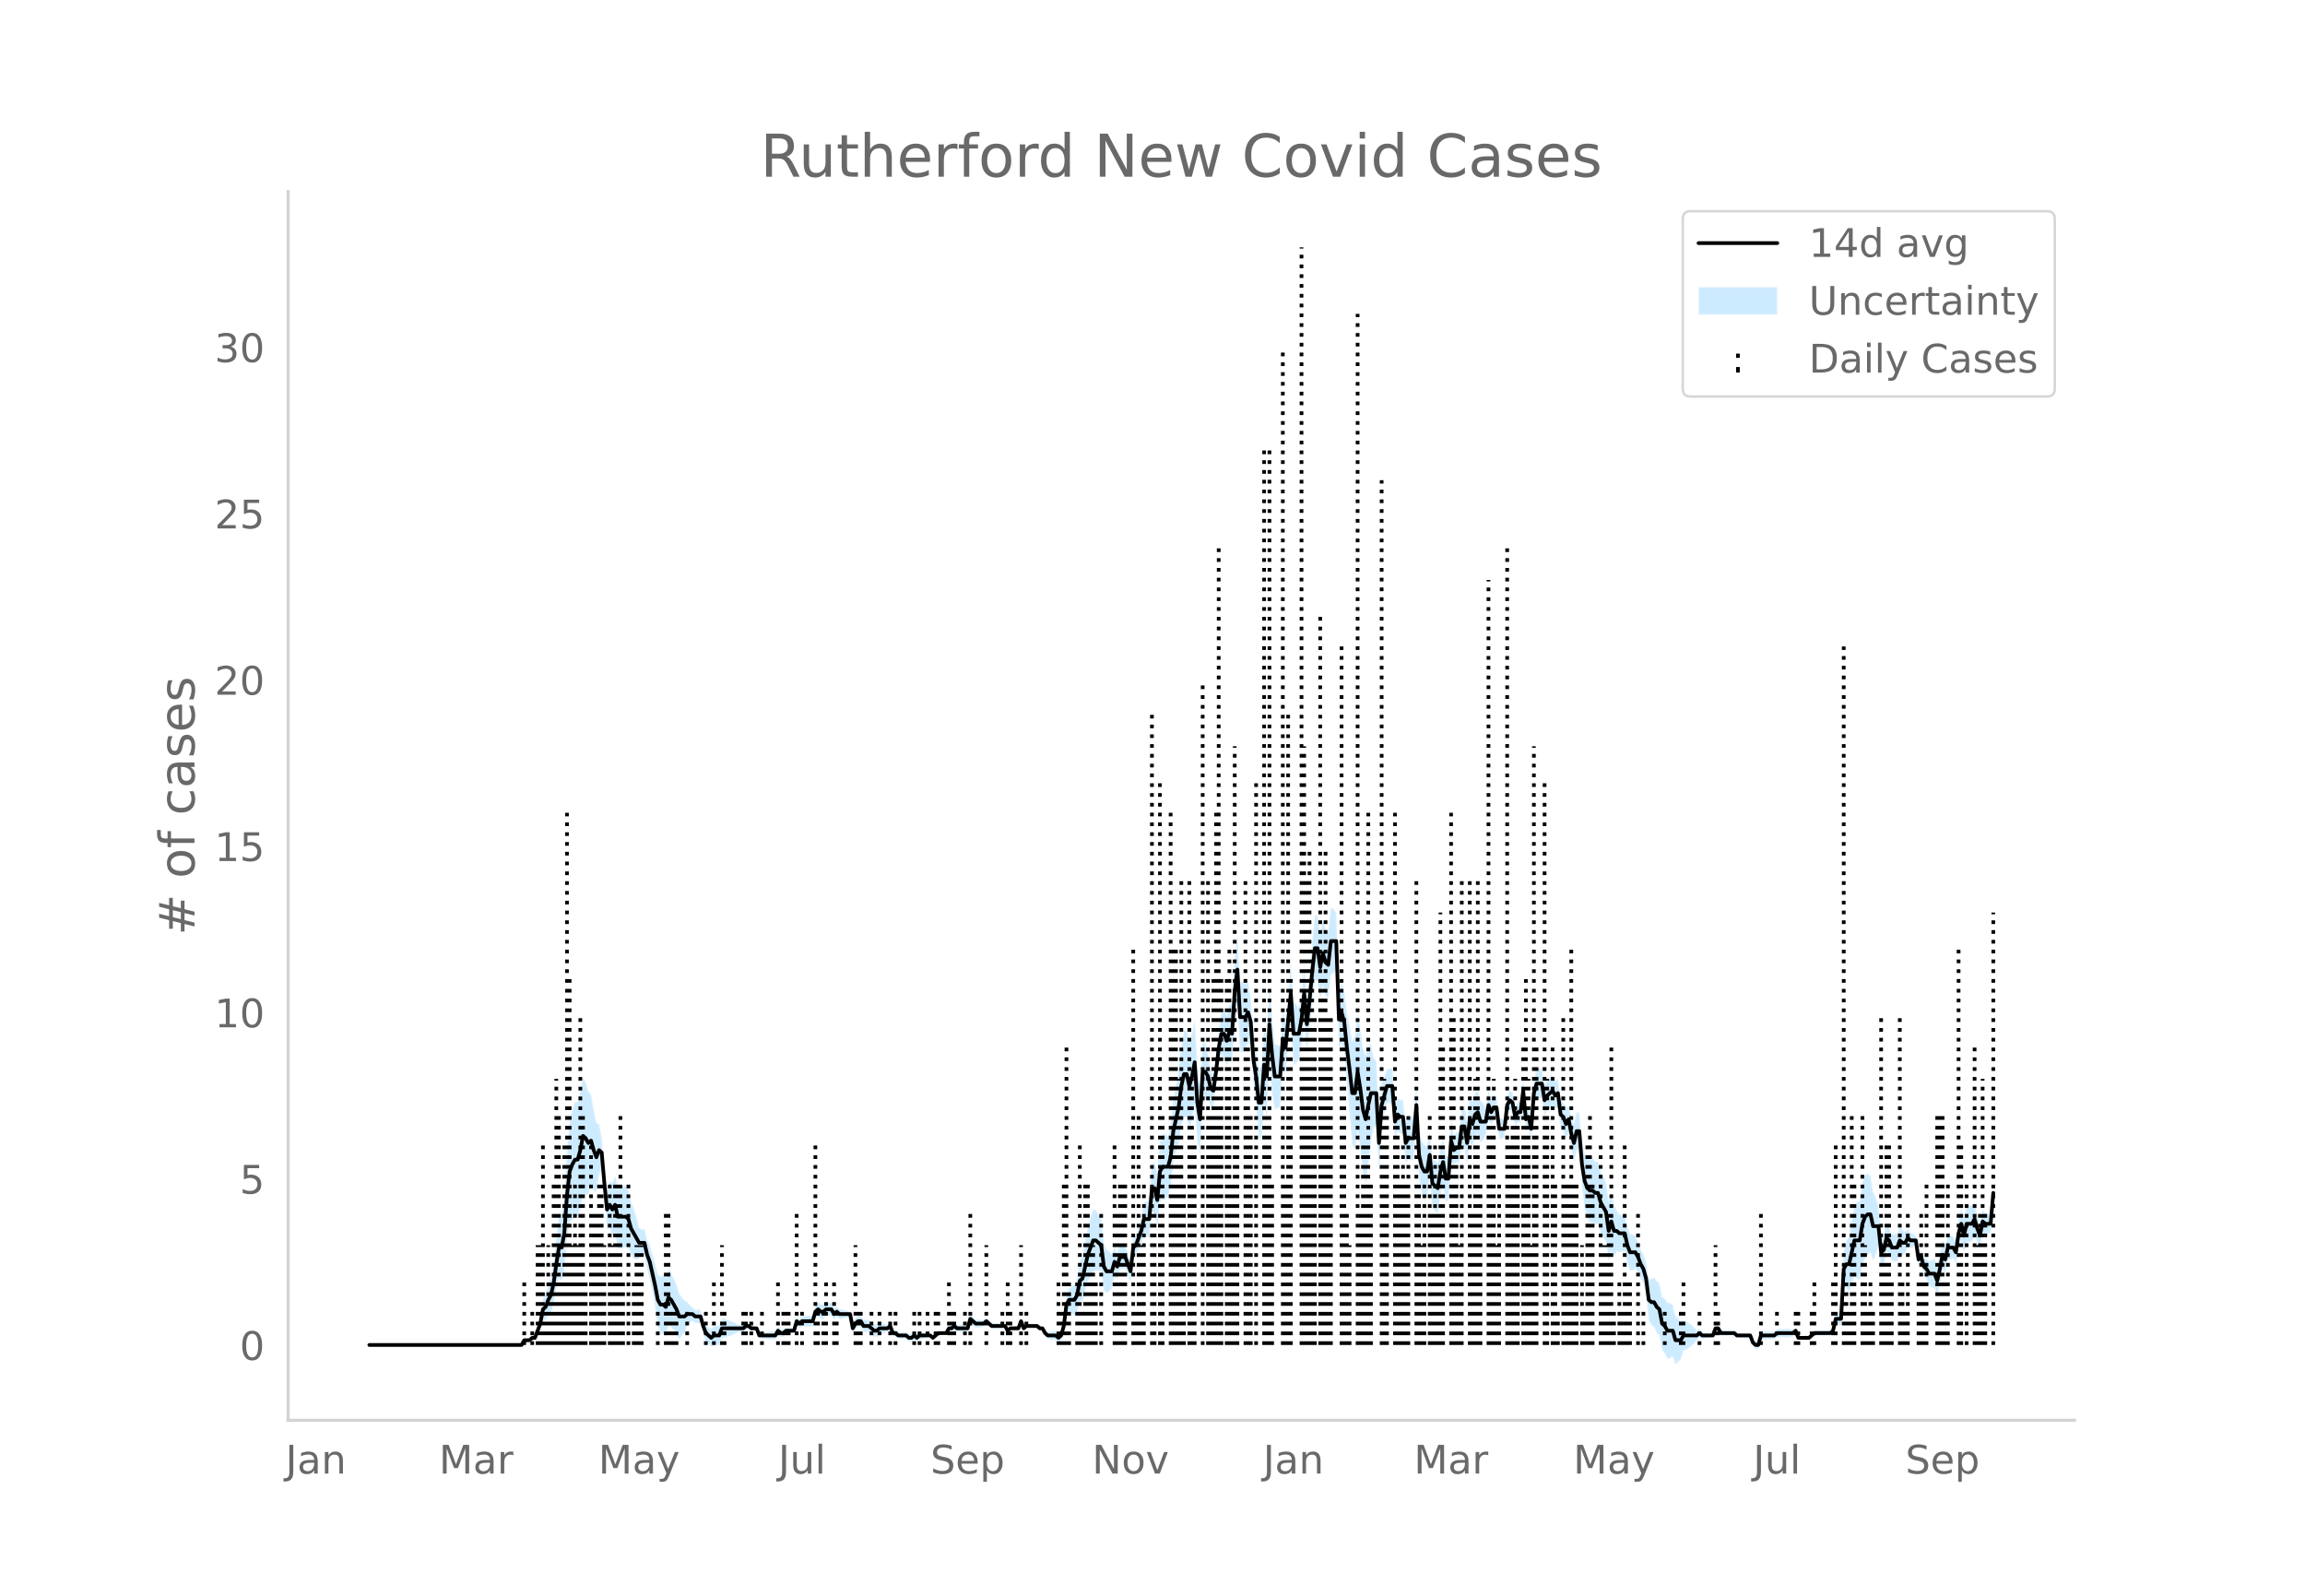 <svg height="864" viewBox="0 0 936 648" width="1248" xmlns="http://www.w3.org/2000/svg" xmlns:xlink="http://www.w3.org/1999/xlink"><defs><style>*{stroke-linecap:butt;stroke-linejoin:round}</style></defs><g id="figure_1"><path d="M0 648h936V0H0z" style="fill:#fff" id="patch_1"/><g id="axes_1"><path d="M117 576.72h725.4V77.76H117z" style="fill:none" id="patch_2"/><g id="PolyCollection_1"><defs><path d="M151.057-101.853H211.797l1.084-1.413 1.085.185 1.084.12 1.085-.742 1.085.144 1.084-2.33 1.085-2.04 1.085-4.198 1.084.107 1.085-1.8 1.085-.994 1.084-3.628 1.085-5.922 1.084-4.74 1.085 1.272 1.085-4.455 1.084-12.722 1.085-6.774 1.085-1.105 1.084-.88 1.085.233 1.084-3.606 1.085-5.835 1.085.086 1.084.067 1.085-3.2 1.085 1.476 1.084.52 1.085-6.381 1.084-3.313 1.085 11.64 1.085 13.16 1.084-.376 1.085 3.368 1.085-1.052 1.084 5.825 1.085.176 1.084-.177 1.085-.397 1.085.068 1.084 3.248 1.085 1.342 1.085.348 1.084-.568 1.085-.802 1.085.27 1.084 5.27 1.085 3.555 1.084 5.519 1.085 6.176 1.085 7.36 1.084 3.009 1.085.412 1.085 1.004 1.084-4.243 1.085.484 1.084 1.427 1.085 1.402 1.085 2.132 1.084-1.434 1.085-1.311 1.085-2.55 1.084-1.325 1.085-.863 1.084.893 1.085.024 1.085-.024 1.084 4.228 1.085 3.076 1.085 1.115 1.084 1.228 1.085-.85 1.085.2 1.084.111 1.085-2.999 1.084-.23 1.085-.297 1.085-.386 1.084-.349 1.085-.456 1.085-.652 1.084-.08 1.085.02 1.084-.965 1.085-.202 1.085.775 1.084-.277 1.085-.534 1.085 3.428 1.084.277 1.085.19 1.084.135 1.085.095 1.085.062 1.084.032 1.085-1.968 1.085.92 1.084-.167 1.085-1.166 1.085-.089 1.084-.101 1.085-.118 1.084-3.195 1.085 1.184 1.085-.71 1.084.144 1.085.056 1.085-.028 1.084-.113 1.085-3.389 1.084-.63 1.085.989h1.085l1.084-.989 1.085-.17 1.085-.349 1.084 1.855 1.085-1.142 1.084.82 1.085-.18 1.085-.23 1.084-.303 1.085-.455 1.085 6.906 1.084-1.692 1.085-.864 1.084.061 1.085 2.056 1.085.021 1.084-.08 1.085 1.077 1.085.996 1.084.021 1.085-1.111 1.085-.238 1.084-.366 1.085-.6 1.084-.975 1.085 3.021 1.085-.068 1.084.916 1.085.111 1.085.045 1.084-.015 1.085 1.093 1.084.123 1.085-.946 1.085.964 1.084-1.065 1.085-.141 1.085-.194 1.084-.613 1.085-.079 1.084.902 1.085-.965 1.085-.859 1.084.081 1.085.065h1.085l1.084-1.661 1.085.207 1.085-.756 1.084 1.035 1.085.036 1.084.005 1.085-.025 1.085-.059 1.084-3.595 1.085 1.02 1.085.94 1.084-.073 1.085-.13 1.084-.204 1.085-.924 1.085.918 1.084.965 1.085-.059 1.085-.066 1.084-.074 1.085-.085 1.084-.098 1.085 1.997 1.085-.988 1.084.031 1.085.01 1.085-.01 1.084-2.784 1.085 2.753 1.085-1.028h4.338l1.085.973 1.084.003 1.085 2.073 1.085 1.287 1.084.232 1.085.177 1.084.136 1.085.918 1.085-.912 1.084-3.86 1.085-7.164 1.085-.654 1.084.888 1.085.668 1.084-1.227 1.085-4.575 1.085-.124 1.084-3.835 1.085-3.722 1.085-2.034 1.084-2.31 1.085-.211 1.084.086 1.085-.117 1.085 7.923 1.084 1.222 1.085-.86 1.085-1.067 1.084-4.994 1.085 1.472 1.085-4.363 1.084-.118 1.085-.006 1.084 2.822 1.085 2.61 1.085-10 1.084-1.09 1.085-2.48 1.085-1.92 1.084-3.611 1.085.686 1.084.304 1.085-10.462 1.085 1.104 1.084 5.173 1.085-10.243 1.085-.994 1.084.024 1.085-1.088 1.084-3.939 1.085-9.908 1.085-3.997 1.084-3.923 1.085-6.98 1.085-3.564 1.084.132 1.085 4.966 1.085-3.933 1.084-6.66 1.085 15.224 1.084 5.473 1.085-20.459 1.085-1.978 1.084-.516 1.085 3.402 1.085-.033 1.084-8.155 1.085-8.62 1.084-4.206 1.085 1.183 1.085 3.392 1.084-3.056 1.085 1.546 1.085-15.722 1.084-7.648 1.085 19.307 1.084-.177 1.085-.546 1.085-3.305 1.084 1.532 1.085 14.778 1.085 8.124 1.084 13.518 1.085 2.113 1.085-15.119 1.084 5.364 1.085-21.145 1.084 11.597 1.085 6.36 1.085-.403 1.084-.674 1.085-16.192 1.085 2.49 1.084-11.45 1.085-8.048 1.084 16.515 1.085-1.006 1.085-1.503 1.084-5.636 1.085-10.093 1.085 12.541 1.084-9.186 1.085-10.971 1.084-8.5 1.085-.021 1.085 7.867 1.084-5.91 1.085 4.005 1.085 1.27 1.084-9.741 1.085-.68 1.084-1.366 1.085 31.836 1.085-2.242 1.084 3.731 1.085 12.943 1.085 11.96 1.084 12.887 1.085 1.99 1.085-7.903 1.084 7.208 1.085 9.568 1.084 4.39 1.085-7.77 1.085-8.411 1.084-5.783 1.085-1.403 1.085 19.414 1.084-18.228 1.085-5.627 1.084-4.473 1.085.123 1.085.114 1.084 14.17 1.085-2.956 1.085 1.09 1.084-.062 1.085 11.823 1.084-1.42 1.085.274 1.085.06 1.084-14.008 1.085 21.291 1.085 5.859 1.084 2.276 1.085-.277 1.085-8.231 1.084 12.473 1.085 1.3 1.084 1.053 1.085-7.575 1.085-4.014 1.084 6.627 1.085-.291 1.085-15.523 1.084.799 1.085-.708 1.084.385 1.085-7.39 1.085.894 1.084 6.939 1.085-9.139 1.085 1.728 1.084-4.24 1.085-.87 1.084 3.716 1.085-1.278 1.085-2.072 1.084-6.293 1.085 2.44 1.085-2.377 1.084-.84 1.085 8.746 1.085.062 1.084-.825 1.085-9.368 1.084-1.609 1.085 1.2 1.085 5.785 1.084-1.998 1.085-.09 1.085-8.122 1.084 11.59 1.085-.938 1.084 5.088 1.085-14 1.085-3.319 1.084.202 1.085-.104 1.085 6.76 1.084-1.88 2.17-1.79v-.15l1.084 1.777 1.085-1.147 1.084 8.9 1.085.869 1.085 3.212 1.084-2.434 1.085 6.86 1.084 4.84 1.085-4.85 1.085-.299 1.084 15.205 1.085 8.675 1.085 4.214 1.084 1.626 1.085.187 1.085.484 1.084-.047 1.085 3.815 1.084 1.88 1.085 1.27 1.085 8.022 1.084-4.132 1.085 2.646 1.085-2.388 1.084.288 1.085-.194 1.084-.164 1.085 4.96 1.085 2.982 1.084-.233 1.085-.709 1.085 1.553 1.084 2.713 1.085 1.827 1.084 4.772 1.085 10.143 1.085 2.155 1.084.611 1.085 2.383 1.085 1.042 1.084 6.005 1.085 1.25 1.085 2.22 1.084-.2 1.085-.723 1.084 3.181 1.085-.89 1.085-1.256 1.084-3.358 1.085-.479 1.085-.588 1.084-.892 1.085-.931 1.084-1.299 1.085-1.348 1.085.625 1.084-.111 1.085-.142 1.085-.186 1.084-.123 1.085-2.677 1.084.063 1.085 1.927 1.085-.008 1.084-.012 1.085-.017 1.085-.023 1.084-.03 1.085.994h5.423l1.085 3.142 1.084 1.214 1.085.276 1.085-3.899 1.084-.043 1.085-.048 1.084-.053 1.085-.057h1.085l1.084-.907 1.085.052 1.085.048 1.084.043 1.085.04 1.084-.12 1.085-.378 1.085-1.619 1.084 3.013 1.085.095 1.085.08 1.084.068 1.085.059 1.084-.965 1.085-.965h6.508l1.085-.965 1.084-3.894 1.085.483 1.084.285 1.085-15.854 1.085.542 1.084 1.58 1.085-3.133 1.085-3.144 1.084 1.012 1.085.474 1.084-6.12 1.085-2.634 1.085-1.346 1.084-1.056 1.085 3.316 1.085-2.342 1.084-3.896 1.085 9.923 1.084-1.544 1.085-5.774 1.085.574 1.084 3.095 1.085.185 1.085.17 1.084-2.973 1.085.598 1.085-.674 1.084-2.919 1.085.557 1.084-.537 1.085-.775 1.085 8.234 1.084-.637 1.085 4.649 1.085 1.636 1.084 2.734 1.085.582 1.084.424 1.085 3.308 1.085-4.935 1.084-6.047 1.085 1.373 1.085-5.122 1.084-.326 1.085-.36 1.084 2.063 1.085-6.756 1.085-2.64 1.084 5.071 1.085-4.416 1.085.093 1.084-.21 1.085-2.795 1.084 3.004 1.085 2.51 1.085-6.368 1.084.74 1.085-.36 1.085-.539 1.084-11.895v-8.36l-1.084 13.189-1.085-.538-1.085-.361-1.084-1.19-1.085 5.21-1.085-3.279-1.084-4.714-1.085 1.063-1.084-.209-1.085.093-1.085 5.231-1.084-4.576-1.085 5.078-1.085 8.68-1.084-1.796-1.085-.36-1.084-.326-1.085 4.525-1.085-2.485-1.084 5.528-1.085 4.713-1.085-2.48-1.084.424-1.085.582-1.084-1.125-1.085-.293-1.085-3.07-1.084 1.293-1.085-7.202-1.085-.775-1.084-.537-1.085-1.372-1.084.94-1.085-.674-1.085-1.332-1.084 2.815-1.085.17-1.085.186-1.084-2.694-1.085-1.355-1.085 3.873-1.084.385-1.085-11.3-1.084-3.897-1.085-2.341-1.085-6.332-1.084-1.055-1.085.583-1.085 3.155-1.084 7.386-1.085.473-1.084 1.013-1.085 6.503-1.085 6.514-1.084 1.58-1.085 4.4-1.085 24.666-1.084.284-1.085.483-1.084 5.754-1.085.964h-6.508l-1.085.965-1.084.965-1.085.059-1.084.068-1.085.08-1.085.095-1.084-2.776-1.085.31-1.085-.377-1.084-.12-1.085.04-1.084.043-1.085.048-1.085.052-1.084 1.022h-1.085l-1.085-.057-1.084-.053-1.085-.048-1.084-.043-1.085 3.82-1.085.274-1.084-.715-1.085-2.646h-5.423l-1.085-.936-1.084-.03-1.085-.022-1.085-.018-1.084-.012-1.085-.007-1.085-1.932-1.084.062-1.085 3.112-1.084-.123-1.085-.186-1.085-.142-1.084-.111-1.085-1.305-1.085.582-1.084-1.299-1.085-.93-1.084-.893-1.085-.588-1.085-.48-1.084.502-1.085-1.256-1.085-.89-1.084-4.537-1.085-.723-1.084-.2-1.085-1.638-1.085-.68-1.084-5.572-1.085-.887-1.085-1.477-1.084.611-1.085.226-1.085-7.223-1.084-2.945-1.085-2.032-1.084-3.075-1.085-2.306-1.085-.71-1.084-.233-1.085-2.805-1.085-4.688-1.084-.164-1.085-.194-1.084-1.641-1.085-2.389-1.085-5.072-1.084 3.587-1.085-7.414-1.085-2.59-1.084-1.979-1.085-3.902-1.084-.047-1.085-1.446-1.085.188-1.084-.304-1.085-1.575-1.085-4.831-1.084-11.808-1.085-.298-1.085 4.797-1.084-2.878-1.085-4.717-1.084 1.426-1.085-2.577-1.085-1.061-1.084-8.464-1.085.782-1.085-2.082v-.15l-2.169 2.068-1.084 1.98-1.085-6.746-1.085-.104-1.084.201-1.085 4.4-1.085 14.941-1.084-4.559-1.085.992-1.084-11.564-1.085 9.243-1.085-.09-1.084 1.86-1.085-5.79-1.085-.73-1.084 2.25-1.085 9.926-1.084-.825-1.085.062-1.085-8.619-1.084-.84-1.085 1.481-1.085-3.347-1.084 7.212-1.085-2.072-1.085-1.277-1.084-4.002-1.085 1.059-1.084 3.478-1.085-2.131-1.085 10.156-1.084-6.567-1.085.895-1.085 9.974-1.084.385-1.085 1.222-1.084-6.92-1.085 15.349-1.085-.291-1.084-6.879-1.085 3.703-1.085 5.932-1.084-.876-1.085-.63-1.084-10.68-1.085 5.274-1.085-.276-1.084-1.583-1.085-3.789-1.085-19.227-1.084 13.004-1.085.06-1.085.274-1.084 2.44-1.085-9.402-1.084-.062-1.085-.84-1.085 2.832-1.084-14.77-1.085.113-1.085.123-1.084 3.244-1.085 2.092-1.084 12.643-1.085-21.104-1.085-1.404-1.084-5.782-1.085 1.235-1.085 3.808-1.084-3.329-1.085-7.797-1.084-6.298-1.085 9.462-1.085 1.99-1.084-6.408-1.085-5.404-1.085-8.282-1.084-3.987-1.085 3.546-1.085-31.836-1.084-1.366-1.085-.68-1.084 9.554-1.085-.66-1.085-3.712-1.084 5.667-1.085-7.57-1.085-.02-1.084 10.794-1.085 12.183-1.084 10.108-1.085-12.541-1.085 11.13-1.084 5.942-1.085-1.503-1.085-1.006-1.084-16.287-1.085 13.176-1.084 11.705-1.085-5.228-1.085 14.68-1.084-.675-1.085-.403-1.085-11.005-1.084-13.486-1.085 21.303-1.084-4.284-1.085 15.753-1.085 2.113-1.084-7.706-1.085-5.382-1.085-16.094-1.084-6.186-1.085.554-1.085-.546-1.084-.177-1.085-19.282-1.084 9.717-1.085 19.008-1.085-.383-1.084 4.662-1.085-2.397-1.085 1.184-1.084 7.37-1.085 10.675-1.084 7.28-1.085-1.962-1.085-6.245-1.084-4.375-1.085-1.978-1.085 18.13-1.084-8.033-1.085-17.577-1.084 4.917-1.085 3.785-1.085-4.682-1.084.133-1.085 6.083-1.085 10.385-1.084 5.725-1.085 5.65-1.085 11.316-1.084 3.78-1.085-1.09-1.084.024-1.085 2.866-1.085 12.91-1.084-4.474-1.085 1.103-1.085 14.622-1.084.304-1.085.686-1.084 6.036-1.085 3.868-1.085 3.31-1.084.838-1.085 9.295-1.085-3.178-1.084-2.966-1.085-.006-1.084-.118-1.085 3.354-1.085-2.387-1.084 2.724-1.085-1.067-1.085-.86-1.084-2.637-1.085-9.442-1.085-2.046-1.084-1.844-1.085-.21-1.084 3.478-1.085 3.754-1.085 5.926-1.084 5.812-1.085 1.805-1.085 7.002-1.084 2.632-1.085.668-1.084.888-1.085 3.205-1.085 10.2-1.084 3.86-1.085 1.017-1.085-1.012-1.084.136-1.085.177-1.084.232-1.085-.642-1.085-1.786-1.084.003-1.085-.956h-4.338l-1.085.9-1.085-3.035-1.084 3.004-1.085-.01-1.085.01-1.084.032-1.085.94-1.085-1.861-1.084-.098-1.085-.085-1.084-.074-1.085-.066-1.085-.059-1.084-.964-1.085-1.011-1.085 1.005-1.084-.204-1.085-.13-1.084-.073-1.085-.989-1.085-.91-1.084 4.122-1.085-.058-1.085-.026-1.084.005-1.085.037-1.084-.895-1.085 1.174-1.085.207-1.084 2.197h-1.085l-1.085.065-1.084.081-1.085 1.071-1.085.965-1.084-1.028-1.085-.078-1.084-.614-1.085-.194-1.085-.14-1.084.863-1.085-.965-1.085.984-1.084.123-1.085-.837-1.084-.015-1.085.045-1.085.111-1.084-1.013-1.085-.068-1.085-2.767-1.084.954-1.085-.6-1.084-.366-1.085-.238-1.085.818-1.084.02-1.085-.932-1.085-.853-1.084-.08-1.085.021-1.085-1.803-1.084.062-1.085 1.065-1.084 2.166-1.085-4.67-1.085-.455-1.084-.304-1.085-.229-1.085-.18-1.084-1.11-1.085.788-1.084-2.004-1.085-.349-1.085-.17-1.084.94h-1.085l-1.085-.94-1.084 1.299-1.085 4.33-1.084-.114-1.085-.027-1.085.055-1.084.144-1.085 1.22-1.085-.746-1.084 4.523-1.085-.118-1.084-.101-1.085-.089-1.085.764-1.084-.168-1.085-1.009-1.085 1.891-1.084.032-1.085.062-1.085.095-1.084.135-1.085.19-1.084.277-1.085-2.36-1.085-.534-1.084-.278-1.085-1.154-1.085-.202-1.084.965-1.085.02-1.084-.08-1.085-.653-1.085-.456-1.084-.348-1.085-.386-1.085-.298-1.084-.23-1.085 2.79-1.084.111-1.085.201-1.085 1.078-1.084-.701-1.085-.815-1.085-2.712-1.084-3.49-1.085-.023-1.085.023-1.084-1.037-1.085-.862-1.084-1.326-1.085-.62-1.085-1.31-1.084-1.434-1.085-3.657-1.085-2.457-1.084-2.432-1.085-1.445-1.084 3.474-1.085-.925-1.085.412-1.084-.85-1.085-4.217-1.085-3.471-1.084-4.128-1.085-2.233-1.084-4.379-1.085.271-1.085-.802-1.084-4.427-1.085-3.512-1.085-2.516-1.084-4.47-1.085-1.862-1.085-.396-1.084-.177-1.085.176-1.084-3.822-1.085 2.806-1.085-.491-1.084 3.484-1.085-8.064-1.085-13.444-1.084-5.242-1.085-.593-1.084-5.268-1.085-6.243-1.085-1.27-1.084-3.792-1.085-1.844-1.085 5.742-1.084 4.112-1.085.233-1.084 2.98-1.085 4.682-1.085 12.521-1.084 18.15-1.085 7.121-1.085 1.272-1.084 8.767-1.085 9.513-1.084 6.02-1.085 2.865-1.085 3.988-1.084 2.037-1.085 7.378-1.085 3.75-1.084 3.457-1.085.145-1.085 1.186-1.084.121-1.085.185-1.084 2.445H151.057z" id="m4063db1472" style="stroke:#fff;stroke-opacity:.2"/></defs><g clip-path="url(#p5905970c8c)"><use style="fill:#089fff;fill-opacity:.2;stroke:#fff;stroke-opacity:.2" xlink:href="#m4063db1472" y="648"/></g></g><g id="LineCollection_1"><path clip-path="url(#p5905970c8c)" d="M212.881 546.147v-27.012M216.135 546.147v-13.506M218.304 546.147V505.63M219.389 546.147V505.63M220.474 546.147V465.11M221.558 546.147v-13.506M222.643 546.147V505.63M223.728 546.147v-27.012M224.812 546.147v-67.531M225.897 546.147v-108.05M226.981 546.147v-94.544M228.066 546.147v-27.012M229.15 546.147V465.11M230.235 546.147v-216.1M231.32 546.147V397.578M232.405 546.147V505.63M233.49 546.147v-67.531M234.574 546.147V505.63M235.658 546.147V411.085M236.743 546.147v-94.544M237.828 546.147v-27.012M239.997 546.147V465.11M241.082 546.147v-54.025M242.166 546.147v-54.025M243.25 546.147v-67.531M244.335 546.147v-67.531M245.42 546.147V505.63M247.59 546.147v-67.531M248.674 546.147V505.63M249.759 546.147v-67.531M250.843 546.147v-67.531M251.928 546.147v-94.544M253.012 546.147v-27.012M255.182 546.147v-67.531M257.351 546.147v-27.012M258.436 546.147V505.63M259.52 546.147V505.63M260.605 546.147V505.63M267.113 546.147v-13.506M270.367 546.147v-54.025M271.451 546.147v-54.025M272.536 546.147v-13.506M273.62 546.147v-13.506M274.705 546.147v-13.506M279.044 546.147v-13.506M286.636 546.147v-13.506M289.89 546.147v-27.012M293.144 546.147V505.63M294.228 546.147v-13.506M301.82 546.147v-13.506M302.905 546.147v-13.506M305.075 546.147v-13.506M309.413 546.147v-13.506M315.921 546.147v-27.012M318.09 546.147v-13.506M319.175 546.147v-13.506M320.26 546.147v-13.506M323.513 546.147v-54.025M325.683 546.147v-13.506M331.106 546.147V465.11M332.19 546.147v-13.506M334.36 546.147v-13.506M335.444 546.147v-27.012M338.698 546.147v-27.012M339.783 546.147v-13.506M347.375 546.147V505.63M348.46 546.147v-13.506M349.544 546.147v-13.506M353.883 546.147v-13.506M357.137 546.147v-13.506M361.475 546.147v-13.506M363.645 546.147v-13.506M371.237 546.147v-13.506M373.406 546.147v-13.506M376.66 546.147v-13.506M379.914 546.147v-13.506M380.999 546.147v-13.506M385.337 546.147v-27.012M386.422 546.147v-13.506M387.507 546.147v-13.506M391.845 546.147v-13.506M394.014 546.147v-54.025M400.522 546.147V505.63M407.03 546.147v-13.506M409.2 546.147v-27.012M410.284 546.147v-13.506M414.622 546.147V505.63M416.792 546.147v-13.506M429.807 546.147v-27.012M430.892 546.147v-13.506M431.976 546.147v-67.531M433.06 546.147V424.591M434.146 546.147v-27.012M437.4 546.147v-27.012M438.484 546.147V465.11M439.569 546.147v-13.506M440.653 546.147v-67.531M441.738 546.147v-67.531M442.823 546.147V505.63M443.907 546.147V505.63M444.992 546.147v-27.012M447.161 546.147v-54.025M452.584 546.147V465.11M453.669 546.147v-54.025M454.754 546.147v-67.531M455.838 546.147v-67.531M456.923 546.147v-67.531M460.177 546.147V384.072M461.261 546.147v-13.506M462.346 546.147v-94.544M463.43 546.147V505.63M464.515 546.147v-67.531M467.77 546.147V289.528M468.854 546.147v-54.025M471.023 546.147V316.541M472.108 546.147v-94.544M475.361 546.147v-216.1M476.446 546.147V384.072M477.53 546.147V384.072M478.615 546.147v-108.05M479.7 546.147V357.06M480.785 546.147v-67.531M482.954 546.147V357.06M484.039 546.147v-108.05M485.123 546.147V465.11M488.377 546.147V276.022M490.546 546.147V357.06M491.63 546.147v-94.544M492.716 546.147V397.578M493.8 546.147v-216.1M494.885 546.147v-324.15M495.97 546.147V397.578M498.139 546.147V397.578M499.223 546.147V384.072M500.308 546.147v-67.531M501.393 546.147V303.034M502.477 546.147V424.591M505.731 546.147V357.06M506.816 546.147V424.591M507.9 546.147v-94.544M510.07 546.147V316.541M513.324 546.147v-364.67M514.408 546.147v-94.544M515.493 546.147v-364.67M516.577 546.147v-67.531M520.916 546.147V140.96M522 546.147v-67.531M523.085 546.147V289.528M524.17 546.147V397.578M528.508 546.147V100.44M529.593 546.147V303.034M530.678 546.147V357.06M531.762 546.147V343.553M532.847 546.147V384.072M533.931 546.147V411.085M536.1 546.147V249.01M537.185 546.147V397.578M538.27 546.147V343.553M539.355 546.147V411.085M540.44 546.147V411.085M544.778 546.147V262.515M545.862 546.147V411.085M546.947 546.147v-54.025M548.032 546.147V505.63M551.286 546.147V127.453M552.37 546.147v-54.025M553.455 546.147V465.11M554.54 546.147V465.11M555.624 546.147v-216.1M556.709 546.147v-67.531M561.047 546.147V194.984M562.132 546.147v-108.05M563.216 546.147v-94.544M566.47 546.147v-216.1M567.555 546.147v-94.544M568.64 546.147v-67.531M569.724 546.147V465.11M570.809 546.147v-67.531M571.893 546.147v-94.544M575.147 546.147V357.06M576.232 546.147v-67.531M577.317 546.147V505.63M578.401 546.147v-67.531M580.57 546.147v-94.544M581.655 546.147v-54.025M582.74 546.147V465.11M583.824 546.147v-54.025M584.909 546.147V370.566M585.994 546.147V424.591M589.248 546.147v-216.1M590.332 546.147V411.085M591.417 546.147V465.11M592.501 546.147V505.63M593.586 546.147V357.06M596.84 546.147V357.06M597.925 546.147v-54.025M599.01 546.147v-108.05M600.094 546.147V357.06M601.178 546.147v-67.531M604.432 546.147V235.503M605.517 546.147v-94.544M606.602 546.147v-108.05M607.686 546.147V505.63M608.77 546.147v-67.531M612.025 546.147v-324.15M613.11 546.147V465.11M614.194 546.147v-94.544M615.279 546.147v-108.05M616.363 546.147v-94.544M618.533 546.147V424.591M619.617 546.147V397.578M620.702 546.147v-108.05M621.786 546.147V505.63M622.871 546.147V303.034M623.956 546.147V424.591M627.21 546.147V316.541M628.294 546.147v-108.05M630.463 546.147V424.591M630.463 546.147v-108.05M631.548 546.147v-67.531M632.633 546.147v-13.506M634.802 546.147V411.085M635.887 546.147v-67.531M636.971 546.147v-67.531M638.056 546.147V384.072M639.14 546.147v-67.531M640.225 546.147v-67.531M642.394 546.147V505.63M643.479 546.147v-13.506M644.564 546.147V465.11M645.648 546.147v-94.544M646.733 546.147v-67.531M649.987 546.147V465.11M651.071 546.147V505.63M652.156 546.147V505.63M653.24 546.147v-54.025M654.325 546.147V424.591M655.41 546.147v-13.506M657.58 546.147v-27.012M658.664 546.147v-13.506M659.748 546.147V465.11M660.833 546.147v-27.012M661.918 546.147v-27.012M665.172 546.147v-54.025M667.34 546.147v-13.506M676.018 546.147v-13.506M682.526 546.147v-13.506M683.61 546.147v-27.012M690.118 546.147v-13.506M696.626 546.147V505.63M697.71 546.147v-13.506M715.065 546.147v-54.025M721.572 546.147v-13.506M729.165 546.147v-13.506M730.25 546.147v-13.506M735.672 546.147v-13.506M736.757 546.147v-27.012M744.35 546.147v-27.012M745.434 546.147V465.11M748.688 546.147V262.515M749.773 546.147v-27.012M750.857 546.147v-13.506M751.942 546.147v-94.544M753.027 546.147v-67.531M756.28 546.147v-94.544M757.365 546.147V505.63M758.45 546.147v-13.506M759.534 546.147v-27.012M760.619 546.147v-13.506M763.873 546.147V411.085M764.957 546.147V505.63M766.042 546.147V465.11M767.127 546.147V465.11M768.211 546.147v-27.012M771.465 546.147V411.085M772.55 546.147v-27.012M773.635 546.147v-13.506M774.72 546.147v-54.025M779.058 546.147v-27.012M780.142 546.147v-54.025M781.227 546.147v-27.012M782.312 546.147v-67.531M786.65 546.147v-94.544M787.735 546.147v-94.544M788.82 546.147v-94.544M789.904 546.147v-27.012M790.989 546.147v-67.531M795.327 546.147V384.072M796.412 546.147V465.11M798.581 546.147v-67.531M801.835 546.147V424.591M802.92 546.147V505.63M804.004 546.147v-54.025M805.089 546.147v-108.05M806.173 546.147v-54.025M809.427 546.147V370.566" style="fill:none;stroke:#000;stroke-dasharray:1.5,2.475;stroke-dashoffset:0;stroke-width:1.5"/></g><path clip-path="url(#p5905970c8c)" d="M149.973 546.147h61.824l1.084-1.929h2.17l1.084-.965h1.085l2.169-5.788 1.085-5.789 1.084-.964 1.085-2.895 1.085-1.929 1.084-4.824 1.085-7.718 1.084-6.753h1.085l1.085-5.788 1.084-15.436 1.085-9.647 1.085-2.894 1.084-1.93h1.085l1.084-3.859 1.085-5.788 1.085.965 1.084 1.929 1.085-.965 1.085 3.86 1.084 2.893 1.085-2.894 1.084.965 1.085 12.541 1.085 10.613 1.084-1.93 1.085 1.93 1.085-1.93 1.084 4.824h3.254l1.085.965 1.084 3.858 3.254 5.789h2.17l1.084 4.824 1.085 2.894 2.17 9.647 1.084 5.788 1.084 1.93h1.085l1.085.965 1.084-3.86 1.085.965 2.17 3.86 1.084 2.894h2.169l1.085-.965h2.169l1.084.965h2.17l1.084 3.859 1.085 2.894 2.17 1.93 1.084-.965h2.17l1.084-2.895h8.677l1.084-.964h1.085l1.085.964h2.169l1.085 2.895h6.507l1.085-1.93 1.085.965h1.084l1.085-.965h3.254l1.084-3.859 1.085.965 1.085-.965h4.338l1.085-3.859 1.084-.965 1.085.965h1.085l1.084-.965h2.17l1.084 1.93 1.085-.965 1.084.965h4.339l1.085 5.788 1.084-1.93 1.085-.964h1.084l1.085 1.93h2.17l2.169 1.929h1.084l1.085-.965h3.254l1.084-.964 1.085 2.894h1.085l1.084.965h3.254l1.085.964h1.084l1.085-.964 1.085.964 1.084-.964h4.339l1.084.964 2.17-1.93h3.254l1.084-1.929h1.085l1.085-.964 1.084.964h4.339l1.084-3.859 2.17 1.93h3.253l1.085-.965 2.17 1.93h5.422l1.085 1.929 1.085-.965h3.254l1.084-2.894 1.085 2.894 1.085-.964h4.338l1.085.964h1.084l1.085 1.93 1.085.965h3.253l1.085.964 1.085-.964 1.084-3.86 1.085-8.682 1.085-1.93h2.169l1.084-1.929 1.085-5.788 1.085-.965 2.169-9.647 2.17-5.789h1.084l2.17 1.93 1.084 8.682 1.084 1.93h2.17l1.084-3.86 1.085 1.93 1.085-3.859h2.169l2.169 5.789 1.085-9.648 1.084-.964 2.17-5.789 1.084-4.823h2.17l1.084-12.542h1.085l1.084 4.824 1.085-11.577 1.085-1.93h2.169l1.084-3.859 1.085-10.612 2.17-9.647 1.084-8.683 1.085-4.823h1.084l1.085 4.823 1.085-3.859 1.084-5.788 1.085 16.4 1.084 6.754 1.085-19.295h1.085l1.084 1.93 1.085 4.823 1.085.965 1.084-7.718 1.085-9.647 1.084-5.789h1.085l1.085 2.894 1.084-3.859 1.085.965 1.085-17.365 1.084-8.683 1.085 19.295h2.17l1.084-1.93 1.084 3.86 1.085 15.435 1.085 6.753 1.084 10.613h1.085l1.085-15.436 1.084 4.823 1.085-21.224 1.084 12.542 1.085 8.682h2.17l1.084-15.435 1.085 3.859 2.169-22.19 1.084 16.401h2.17l1.084-5.788 1.085-10.612 1.085 12.541 1.084-9.647 1.085-11.577 1.084-9.647h1.085l1.085 7.718 1.084-5.789 1.085 3.86 1.085.964 1.084-9.647h2.17l1.084 31.836 1.085-2.894 1.084 3.859 1.085 10.612 1.085 8.682 1.084 9.648h1.085l1.085-8.683 1.084 6.753 1.085 8.683 1.084 3.859 1.085-5.789 1.085-4.823h2.169l1.085 20.259 1.084-15.436 2.17-7.718h2.169l1.084 14.471 1.085-2.894 1.085.965h1.084l1.085 10.612 1.084-1.93h2.17l1.084-13.506 1.085 20.26 1.085 4.823 1.084 1.93h1.085l1.085-6.753 1.084 11.576 2.17 1.93 1.084-6.753 1.085-3.86 1.084 6.754h1.085l1.085-15.436 1.084 3.86 1.085-.966h1.084l1.085-8.682h1.085l1.084 6.753 1.085-9.647 1.085 1.93 1.084-3.86 1.085-.965 1.084 3.86h2.17l1.084-6.754 1.085 2.894 1.085-1.929h1.084l1.085 8.683h2.17l1.084-9.648 1.084-1.93 1.085.966 1.085 5.788 1.084-1.93h1.085l1.085-8.682 1.084 11.577 1.085-.965 1.084 4.824 1.085-14.471 1.085-3.86h2.169l1.085 6.754 1.084-1.93 2.17-1.93h0l1.084 1.93 1.085-.964 1.084 8.682 1.085.965 1.085 2.894 1.084-1.93 1.085 5.79 1.084 3.858 1.085-4.824h1.085l1.084 13.507 1.085 6.753 1.085 2.894 1.084.965h1.085l1.085.964h1.084l1.085 3.86 2.169 3.858 1.085 7.718 1.084-3.859 1.085 3.86h1.085l1.084.964h2.17l1.084 4.824 1.085 2.894h2.169l1.085 1.93 1.084 2.893 1.085 1.93 1.084 3.859 1.085 8.682 1.085.965h1.084l1.085 1.93 1.085.964 1.084 5.789 1.085.965 1.085 1.929h2.169l1.084 3.859h2.17l1.084-1.93h5.423l1.085-.964 1.085.965h4.338l1.085-2.895h1.084l1.085 1.93h5.423l1.085.965h5.423l1.085 2.894 1.084.964h1.085l1.085-3.858h5.423l1.084-.965h6.508l1.085-.965 1.084 2.894h4.339l2.17-1.93h6.507l1.085-.964 1.084-4.824h2.17l1.084-20.26 1.085-1.929h1.084l2.17-9.647h2.169l1.084-6.753 1.085-2.894 1.085-.965h1.084l1.085 4.824h2.17l1.084 10.612 1.084-.965 1.085-4.824 1.085.965 1.084 2.894h2.17l1.084-2.894 1.085.965h1.085l1.084-1.93 1.085.965h2.169l1.085 7.718 1.084-.965 1.085 3.86 1.085.964 1.084 1.93h2.17l1.084 2.894 1.085-4.824 1.084-5.788 1.085 1.929 1.085-4.824h2.169l1.084 1.93 1.085-7.718 1.085-3.859 1.084 4.824 1.085-4.824h2.17l1.084-1.93 1.084 3.86 1.085 2.894 1.085-5.789 1.084.965h2.17l1.084-12.542h0" style="fill:none;stroke:#000;stroke-linecap:round;stroke-width:1.5" id="line2d_1"/><path d="M117 576.72V77.76" style="fill:none;stroke:#d3d3d3;stroke-linecap:square;stroke-linejoin:miter;stroke-width:1.25" id="patch_3"/><path d="M117 576.72h725.4" style="fill:none;stroke:#d3d3d3;stroke-linecap:square;stroke-linejoin:miter;stroke-width:1.25" id="patch_4"/><g id="matplotlib.axis_1"><g id="xtick_1"><g style="fill:#696969" transform="matrix(.16 0 0 -.16 115.948 598.378)" id="text_1"><defs><path d="M9.813 72.906h9.859V5.078q0-13.187-5-19.14-5-5.954-16.094-5.954h-3.75v8.297h3.078q6.531 0 9.219 3.672Q9.813-4.39 9.813 5.078z" id="DejaVuSans-74"/><path d="M34.281 27.484q-10.89 0-15.093-2.484-4.204-2.484-4.204-8.5 0-4.781 3.157-7.594 3.156-2.797 8.562-2.797 7.485 0 12 5.297 4.516 5.297 4.516 14.078v2zm17.922 3.72V0H43.22v8.297Q40.14 3.328 35.547.953q-4.594-2.375-11.234-2.375-8.391 0-13.36 4.719Q6 8.016 6 15.922q0 9.219 6.172 13.906 6.187 4.688 18.437 4.688h12.61v.89q0 6.203-4.078 9.594-4.078 3.39-11.453 3.39-4.688 0-9.141-1.124-4.438-1.125-8.531-3.375v8.312q4.921 1.906 9.562 2.844 4.64.953 9.031.953 11.875 0 17.735-6.156 5.86-6.14 5.86-18.64z" id="DejaVuSans-97"/><path d="M54.89 33.016V0h-8.984v32.719q0 7.765-3.031 11.61-3.031 3.858-9.078 3.858-7.281 0-11.484-4.64-4.204-4.625-4.204-12.64V0H9.08v54.688h9.03v-8.5q3.235 4.937 7.594 7.374Q30.078 56 35.797 56q9.422 0 14.25-5.828 4.844-5.828 4.844-17.156z" id="DejaVuSans-110"/></defs><use xlink:href="#DejaVuSans-74"/><use x="29.492" xlink:href="#DejaVuSans-97"/><use x="90.771" xlink:href="#DejaVuSans-110"/></g></g><g id="xtick_2"><g style="fill:#696969" transform="matrix(.16 0 0 -.16 178.264 598.378)" id="text_2"><defs><path d="M9.813 72.906h14.703l18.593-49.61 18.703 49.61h14.704V0H66.89v64.016l-18.797-50h-9.907l-18.796 50V0H9.813z" id="DejaVuSans-77"/><path d="M41.11 46.297q-1.516.875-3.297 1.281Q36.03 48 33.89 48q-7.625 0-11.703-4.953-4.079-4.953-4.079-14.234V0H9.08v54.688h9.03v-8.5q2.844 4.984 7.375 7.39Q30.031 56 36.531 56q.922 0 2.047-.125 1.125-.11 2.484-.36z" id="DejaVuSans-114"/></defs><use xlink:href="#DejaVuSans-77"/><use x="86.279" xlink:href="#DejaVuSans-97"/><use x="147.559" xlink:href="#DejaVuSans-114"/></g></g><g id="xtick_3"><g style="fill:#696969" transform="matrix(.16 0 0 -.16 242.98 598.378)" id="text_3"><defs><path d="M32.172-5.078q-3.797-9.766-7.422-12.735-3.61-2.984-9.656-2.984H7.906v7.516h5.282q3.703 0 5.75 1.765Q21-9.766 23.483-3.219l1.61 4.094-22.11 53.813H12.5l17.094-42.766 17.093 42.766h9.516z" id="DejaVuSans-121"/></defs><use xlink:href="#DejaVuSans-77"/><use x="86.279" xlink:href="#DejaVuSans-97"/><use x="147.559" xlink:href="#DejaVuSans-121"/></g></g><g id="xtick_4"><g style="fill:#696969" transform="matrix(.16 0 0 -.16 316.03 598.378)" id="text_4"><defs><path d="M8.5 21.578v33.11h8.984V21.922q0-7.766 3.016-11.656 3.031-3.875 9.094-3.875 7.265 0 11.484 4.64 4.234 4.64 4.234 12.656v31h8.985V0h-8.984v8.406Q42.047 3.422 37.718 1q-4.313-2.422-10.032-2.422-9.421 0-14.312 5.86Q8.5 10.296 8.5 21.578zM31.11 56z" id="DejaVuSans-117"/><path d="M9.422 75.984h8.984V0H9.422z" id="DejaVuSans-108"/></defs><use xlink:href="#DejaVuSans-74"/><use x="29.492" xlink:href="#DejaVuSans-117"/><use x="92.871" xlink:href="#DejaVuSans-108"/></g></g><g id="xtick_5"><g style="fill:#696969" transform="matrix(.16 0 0 -.16 377.85 598.378)" id="text_5"><defs><path d="M53.516 70.516V60.89q-5.61 2.687-10.594 4-4.984 1.328-9.625 1.328-8.047 0-12.422-3.125t-4.375-8.89q0-4.845 2.906-7.313 2.907-2.453 11.016-3.97l5.953-1.218q11.031-2.11 16.281-7.406 5.25-5.297 5.25-14.172 0-10.61-7.11-16.078-7.093-5.469-20.812-5.469-5.172 0-11.015 1.172Q13.14.922 6.89 3.219v10.156q6-3.36 11.765-5.078 5.766-1.703 11.328-1.703 8.438 0 13.032 3.312 4.593 3.328 4.593 9.485 0 5.359-3.297 8.39-3.296 3.032-10.812 4.547L27.484 33.5q-11.03 2.188-15.968 6.875-4.922 4.688-4.922 13.047 0 9.672 6.812 15.234 6.813 5.563 18.766 5.563 5.14 0 10.453-.938 5.328-.922 10.89-2.765z" id="DejaVuSans-83"/><path d="M56.203 29.594v-4.39H14.891q.593-9.282 5.593-14.142 5-4.859 13.938-4.859 5.172 0 10.031 1.266 4.86 1.265 9.656 3.812v-8.5Q49.266.734 44.187-.344 39.11-1.422 33.892-1.422q-13.094 0-20.735 7.61-7.64 7.625-7.64 20.625 0 13.421 7.25 21.296Q20.016 56 32.328 56q11.031 0 17.453-7.11 6.422-7.093 6.422-19.296zm-8.984 2.64q-.094 7.36-4.125 11.75-4.032 4.407-10.672 4.407-7.516 0-12.031-4.25-4.516-4.25-5.203-11.97z" id="DejaVuSans-101"/><path d="M18.11 8.203v-29H9.077v75.484h9.031v-8.296q2.844 4.875 7.157 7.234Q29.594 56 35.594 56q9.968 0 16.187-7.906 6.235-7.907 6.235-20.797T51.78 6.484q-6.218-7.906-16.187-7.906-6 0-10.328 2.375-4.313 2.375-7.157 7.25zm30.578 19.094q0 9.906-4.079 15.547-4.078 5.64-11.203 5.64-7.14 0-11.218-5.64-4.079-5.64-4.079-15.547 0-9.906 4.078-15.547 4.079-5.64 11.22-5.64 7.124 0 11.202 5.64t4.078 15.547z" id="DejaVuSans-112"/></defs><use xlink:href="#DejaVuSans-83"/><use x="63.477" xlink:href="#DejaVuSans-101"/><use x="125" xlink:href="#DejaVuSans-112"/></g></g><g id="xtick_6"><g style="fill:#696969" transform="matrix(.16 0 0 -.16 443.477 598.378)" id="text_6"><defs><path d="M9.813 72.906h13.28l32.329-60.984v60.984h9.562V0h-13.28L19.39 60.984V0H9.813z" id="DejaVuSans-78"/><path d="M30.61 48.39q-7.22 0-11.422-5.64-4.204-5.64-4.204-15.453 0-9.813 4.172-15.453 4.188-5.64 11.453-5.64 7.188 0 11.375 5.655 4.203 5.672 4.203 15.438 0 9.719-4.203 15.406-4.187 5.688-11.375 5.688zm0 7.61q11.718 0 18.406-7.625 6.703-7.61 6.703-21.078 0-13.422-6.703-21.078-6.688-7.64-18.407-7.64-11.765 0-18.437 7.64-6.656 7.656-6.656 21.078 0 13.469 6.656 21.078Q18.844 56 30.609 56z" id="DejaVuSans-111"/><path d="M2.984 54.688H12.5L29.594 8.797l17.093 45.89h9.516L35.687 0H23.485z" id="DejaVuSans-118"/></defs><use xlink:href="#DejaVuSans-78"/><use x="74.805" xlink:href="#DejaVuSans-111"/><use x="135.986" xlink:href="#DejaVuSans-118"/></g></g><g id="xtick_7"><g style="fill:#696969" transform="matrix(.16 0 0 -.16 512.922 598.378)" id="text_7"><use xlink:href="#DejaVuSans-74"/><use x="29.492" xlink:href="#DejaVuSans-97"/><use x="90.771" xlink:href="#DejaVuSans-110"/></g></g><g id="xtick_8"><g style="fill:#696969" transform="matrix(.16 0 0 -.16 574.154 598.378)" id="text_8"><use xlink:href="#DejaVuSans-77"/><use x="86.279" xlink:href="#DejaVuSans-97"/><use x="147.559" xlink:href="#DejaVuSans-114"/></g></g><g id="xtick_9"><g style="fill:#696969" transform="matrix(.16 0 0 -.16 638.87 598.378)" id="text_9"><use xlink:href="#DejaVuSans-77"/><use x="86.279" xlink:href="#DejaVuSans-97"/><use x="147.559" xlink:href="#DejaVuSans-121"/></g></g><g id="xtick_10"><g style="fill:#696969" transform="matrix(.16 0 0 -.16 711.92 598.378)" id="text_10"><use xlink:href="#DejaVuSans-74"/><use x="29.492" xlink:href="#DejaVuSans-117"/><use x="92.871" xlink:href="#DejaVuSans-108"/></g></g><g id="xtick_11"><g style="fill:#696969" transform="matrix(.16 0 0 -.16 773.74 598.378)" id="text_11"><use xlink:href="#DejaVuSans-83"/><use x="63.477" xlink:href="#DejaVuSans-101"/><use x="125" xlink:href="#DejaVuSans-112"/></g></g></g><g id="matplotlib.axis_2"><g id="ytick_1"><g style="fill:#696969" transform="matrix(.16 0 0 -.16 97.32 552.226)" id="text_12"><defs><path d="M31.781 66.406q-7.61 0-11.453-7.5Q16.5 51.422 16.5 36.375q0-14.984 3.828-22.484 3.844-7.5 11.453-7.5 7.672 0 11.5 7.5 3.844 7.5 3.844 22.484 0 15.047-3.844 22.531-3.828 7.5-11.5 7.5zm0 7.813q12.266 0 18.735-9.703 6.468-9.688 6.468-28.141 0-18.406-6.468-28.11-6.47-9.687-18.735-9.687-12.25 0-18.718 9.688-6.47 9.703-6.47 28.109 0 18.453 6.47 28.14Q19.53 74.22 31.78 74.22z" id="DejaVuSans-48"/></defs><use xlink:href="#DejaVuSans-48"/></g></g><g id="ytick_2"><g style="fill:#696969" transform="matrix(.16 0 0 -.16 97.32 484.695)" id="text_13"><defs><path d="M10.797 72.906h38.719v-8.312H19.828v-17.86q2.14.735 4.281 1.094 2.157.36 4.313.36 12.203 0 19.328-6.688 7.14-6.688 7.14-18.11 0-11.765-7.328-18.296-7.328-6.516-20.656-6.516-4.593 0-9.36.781-4.75.782-9.827 2.344v9.922q4.39-2.39 9.078-3.563 4.687-1.171 9.906-1.171 8.453 0 13.375 4.437 4.938 4.438 4.938 12.063 0 7.609-4.938 12.047-4.922 4.453-13.375 4.453-3.953 0-7.89-.875-3.922-.875-8.016-2.735z" id="DejaVuSans-53"/></defs><use xlink:href="#DejaVuSans-53"/></g></g><g id="ytick_3"><g style="fill:#696969" transform="matrix(.16 0 0 -.16 87.14 417.163)" id="text_14"><defs><path d="M12.406 8.297h16.11v55.625l-17.532-3.516v8.985l17.438 3.515h9.86V8.296H54.39V0H12.406z" id="DejaVuSans-49"/></defs><use xlink:href="#DejaVuSans-49"/><use x="63.623" xlink:href="#DejaVuSans-48"/></g></g><g id="ytick_4"><g style="fill:#696969" transform="matrix(.16 0 0 -.16 87.14 349.632)" id="text_15"><use xlink:href="#DejaVuSans-49"/><use x="63.623" xlink:href="#DejaVuSans-53"/></g></g><g id="ytick_5"><g style="fill:#696969" transform="matrix(.16 0 0 -.16 87.14 282.1)" id="text_16"><defs><path d="M19.188 8.297h34.421V0H7.33v8.297q5.609 5.812 15.296 15.594 9.703 9.797 12.188 12.64 4.734 5.313 6.609 9 1.89 3.688 1.89 7.25 0 5.813-4.078 9.469-4.078 3.672-10.625 3.672-4.64 0-9.797-1.61-5.14-1.609-11-4.89v9.969Q13.767 71.78 18.938 73q5.188 1.219 9.485 1.219 11.328 0 18.062-5.672 6.735-5.656 6.735-15.125 0-4.5-1.688-8.531-1.672-4.016-6.125-9.485-1.218-1.422-7.765-8.187-6.532-6.766-18.453-18.922z" id="DejaVuSans-50"/></defs><use xlink:href="#DejaVuSans-50"/><use x="63.623" xlink:href="#DejaVuSans-48"/></g></g><g id="ytick_6"><g style="fill:#696969" transform="matrix(.16 0 0 -.16 87.14 214.569)" id="text_17"><use xlink:href="#DejaVuSans-50"/><use x="63.623" xlink:href="#DejaVuSans-53"/></g></g><g id="ytick_7"><g style="fill:#696969" transform="matrix(.16 0 0 -.16 87.14 147.038)" id="text_18"><defs><path d="M40.578 39.313Q47.656 37.797 51.625 33q3.984-4.781 3.984-11.813 0-10.78-7.422-16.703-7.421-5.906-21.093-5.906-4.578 0-9.438.906-4.86.907-10.031 2.72v9.515q4.094-2.39 8.969-3.61 4.89-1.218 10.218-1.218 9.266 0 14.125 3.656 4.86 3.656 4.86 10.64 0 6.454-4.516 10.079-4.515 3.64-12.562 3.64h-8.5v8.11h8.89q7.266 0 11.125 2.906 3.86 2.906 3.86 8.375 0 5.61-3.985 8.61-3.968 3.015-11.39 3.015-4.063 0-8.703-.89-4.641-.876-10.203-2.72v8.782q5.624 1.562 10.53 2.344 4.907.78 9.25.78 11.235 0 17.766-5.109 6.547-5.093 6.547-13.78 0-6.063-3.468-10.235-3.47-4.172-9.86-5.782z" id="DejaVuSans-51"/></defs><use xlink:href="#DejaVuSans-51"/><use x="63.623" xlink:href="#DejaVuSans-48"/></g></g><g style="fill:#696969" transform="matrix(0 -.2 -.2 0 78.98 379.813)" id="text_19"><defs><path d="M51.125 44H36.922l-4.11-16.313h14.313zm-7.328 27.781-5.078-20.265h14.265L58.11 71.78h7.813L60.89 51.516h15.234V44h-17.14l-4-16.313h15.53V20.22H53.079L48 0h-7.813l5.032 20.219H30.906L25.875 0h-7.86l5.079 20.219H7.719v7.468h17.187L29 44H13.281v7.516h17.625l4.985 20.265z" id="DejaVuSans-35"/><path d="M37.11 75.984V68.5h-8.594q-4.828 0-6.72-1.953-1.874-1.953-1.874-7.031v-4.828h14.797v-6.985H19.922V0H10.89v47.703H2.297v6.984h8.594V58.5q0 9.125 4.25 13.297 4.25 4.187 13.468 4.187z" id="DejaVuSans-102"/><path d="M48.781 52.594v-8.407q-3.812 2.11-7.64 3.157-3.828 1.047-7.735 1.047-8.75 0-13.593-5.547-4.829-5.532-4.829-15.547 0-10.016 4.829-15.563 4.843-5.53 13.593-5.53 3.907 0 7.735 1.046 3.828 1.047 7.64 3.156V2.094Q45.016.344 40.984-.531q-4.015-.89-8.562-.89-12.36 0-19.64 7.765-7.266 7.765-7.266 20.953 0 13.375 7.343 21.031Q20.22 56 33.016 56q4.14 0 8.093-.86 3.953-.843 7.672-2.546z" id="DejaVuSans-99"/><path d="M44.281 53.078v-8.5q-3.797 1.953-7.906 2.922-4.094.984-8.5.984-6.688 0-10.031-2.047-3.344-2.046-3.344-6.156 0-3.125 2.39-4.906 2.391-1.781 9.626-3.39l3.078-.688q9.562-2.047 13.593-5.781 4.032-3.735 4.032-10.422 0-7.625-6.032-12.078-6.03-4.438-16.578-4.438-4.39 0-9.156.86Q10.688.296 5.422 2v9.281q4.984-2.594 9.812-3.89 4.829-1.282 9.579-1.282 6.343 0 9.75 2.172 3.421 2.172 3.421 6.125 0 3.656-2.468 5.61-2.453 1.953-10.813 3.765l-3.125.735q-8.344 1.75-12.062 5.39-3.704 3.64-3.704 9.985 0 7.718 5.47 11.906Q16.75 56 26.811 56q4.97 0 9.36-.734 4.406-.72 8.11-2.188z" id="DejaVuSans-115"/></defs><use xlink:href="#DejaVuSans-35"/><use x="83.789" xlink:href="#DejaVuSans-32"/><use x="115.576" xlink:href="#DejaVuSans-111"/><use x="176.758" xlink:href="#DejaVuSans-102"/><use x="211.963" xlink:href="#DejaVuSans-32"/><use x="243.75" xlink:href="#DejaVuSans-99"/><use x="298.73" xlink:href="#DejaVuSans-97"/><use x="360.01" xlink:href="#DejaVuSans-115"/><use x="412.109" xlink:href="#DejaVuSans-101"/><use x="473.633" xlink:href="#DejaVuSans-115"/></g></g><g style="fill:#696969" transform="matrix(.24 0 0 -.24 308.75 71.76)" id="text_20"><defs><path d="M44.39 34.188q3.172-1.079 6.172-4.594 3-3.516 6.032-9.672L66.609 0H56l-9.313 18.703q-3.624 7.328-7.015 9.719-3.39 2.39-9.25 2.39h-10.75V0h-9.86v72.906h22.266q12.5 0 18.656-5.234 6.157-5.219 6.157-15.766 0-6.89-3.203-11.437-3.204-4.532-9.297-6.282zM19.673 64.797V38.922h12.406q7.125 0 10.766 3.297 3.64 3.297 3.64 9.687 0 6.39-3.64 9.64-3.64 3.25-10.766 3.25z" id="DejaVuSans-82"/><path d="M18.313 70.219V54.688h18.5v-6.985h-18.5V18.016q0-6.688 1.828-8.594 1.828-1.906 7.453-1.906h9.218V0h-9.218q-10.407 0-14.36 3.875-3.953 3.89-3.953 14.14v29.688H2.687v6.984h6.594V70.22z" id="DejaVuSans-116"/><path d="M54.89 33.016V0h-8.984v32.719q0 7.765-3.031 11.61-3.031 3.858-9.078 3.858-7.281 0-11.484-4.64-4.204-4.625-4.204-12.64V0H9.08v75.984h9.03V46.188q3.235 4.937 7.594 7.374Q30.078 56 35.797 56q9.422 0 14.25-5.828 4.844-5.828 4.844-17.156z" id="DejaVuSans-104"/><path d="M45.406 46.39v29.594h8.985V0h-8.985v8.203Q42.578 3.328 38.25.953q-4.313-2.375-10.375-2.375-9.906 0-16.14 7.906-6.22 7.922-6.22 20.813 0 12.89 6.22 20.797Q17.968 56 27.874 56q6.063 0 10.375-2.375 4.328-2.36 7.156-7.234zm-30.61-19.093q0-9.906 4.079-15.547 4.078-5.64 11.203-5.64 7.125 0 11.219 5.64 4.11 5.64 4.11 15.547 0 9.906-4.11 15.547-4.094 5.64-11.219 5.64-7.125 0-11.203-5.64-4.078-5.64-4.078-15.547z" id="DejaVuSans-100"/><path d="M4.203 54.688h8.985l11.234-42.672 11.172 42.672h10.593l11.235-42.672 11.187 42.672h8.985L63.28 0H52.688L40.922 44.828 29.109 0H18.5z" id="DejaVuSans-119"/><path d="M64.406 67.281v-10.39q-4.984 4.64-10.625 6.922-5.64 2.296-11.984 2.296-12.5 0-19.14-7.64-6.641-7.64-6.641-22.094 0-14.406 6.64-22.047 6.64-7.64 19.14-7.64 6.345 0 11.985 2.296 5.64 2.297 10.625 6.938V5.609Q59.234 2.094 53.437.33q-5.78-1.75-12.218-1.75-16.563 0-26.094 10.124-9.516 10.14-9.516 27.672 0 17.578 9.516 27.703 9.531 10.14 26.094 10.14 6.531 0 12.312-1.734 5.797-1.734 10.875-5.203z" id="DejaVuSans-67"/><path d="M9.422 54.688h8.984V0H9.422zm0 21.296h8.984v-11.39H9.422z" id="DejaVuSans-105"/></defs><use xlink:href="#DejaVuSans-82"/><use x="64.982" xlink:href="#DejaVuSans-117"/><use x="128.361" xlink:href="#DejaVuSans-116"/><use x="167.57" xlink:href="#DejaVuSans-104"/><use x="230.949" xlink:href="#DejaVuSans-101"/><use x="292.473" xlink:href="#DejaVuSans-114"/><use x="333.586" xlink:href="#DejaVuSans-102"/><use x="368.791" xlink:href="#DejaVuSans-111"/><use x="429.973" xlink:href="#DejaVuSans-114"/><use x="469.336" xlink:href="#DejaVuSans-100"/><use x="532.813" xlink:href="#DejaVuSans-32"/><use x="564.6" xlink:href="#DejaVuSans-78"/><use x="639.404" xlink:href="#DejaVuSans-101"/><use x="700.928" xlink:href="#DejaVuSans-119"/><use x="782.715" xlink:href="#DejaVuSans-32"/><use x="814.502" xlink:href="#DejaVuSans-67"/><use x="884.326" xlink:href="#DejaVuSans-111"/><use x="945.508" xlink:href="#DejaVuSans-118"/><use x="1004.688" xlink:href="#DejaVuSans-105"/><use x="1032.471" xlink:href="#DejaVuSans-100"/><use x="1095.947" xlink:href="#DejaVuSans-32"/><use x="1127.734" xlink:href="#DejaVuSans-67"/><use x="1197.559" xlink:href="#DejaVuSans-97"/><use x="1258.838" xlink:href="#DejaVuSans-115"/><use x="1310.938" xlink:href="#DejaVuSans-101"/><use x="1372.461" xlink:href="#DejaVuSans-115"/></g><g id="legend_1"><path d="M686.525 161.015H831.2q3.2 0 3.2-3.2V88.96q0-3.2-3.2-3.2H686.525q-3.2 0-3.2 3.2v68.855q0 3.2 3.2 3.2z" style="fill:none;opacity:.8;stroke:#ccc;stroke-linejoin:miter" id="patch_5"/><path d="M689.725 98.718h32" style="fill:none;stroke:#000;stroke-linecap:round;stroke-width:1.5" id="line2d_4"/><g style="fill:#696969" transform="matrix(.16 0 0 -.16 734.525 104.317)" id="text_21"><defs><path d="M37.797 64.313 12.89 25.39h24.906zm-2.594 8.593H47.61V25.391h10.407v-8.203H47.609V0h-9.812v17.188H4.89v9.515z" id="DejaVuSans-52"/><path d="M45.406 27.984q0 9.766-4.031 15.125-4.016 5.375-11.297 5.375-7.219 0-11.25-5.375-4.031-5.359-4.031-15.125 0-9.718 4.031-15.093t11.25-5.375q7.281 0 11.297 5.375 4.031 5.375 4.031 15.093zm8.985-21.203q0-13.953-6.203-20.765Q42-20.797 29.203-20.797q-4.734 0-8.937.703-4.203.703-8.157 2.172v8.735q3.954-2.141 7.813-3.157 3.86-1.031 7.86-1.031 8.843 0 13.234 4.61 4.39 4.609 4.39 13.937v4.453q-2.781-4.844-7.125-7.234Q33.938 0 27.875 0 17.828 0 11.672 7.656q-6.156 7.672-6.156 20.328 0 12.688 6.156 20.344Q17.828 56 27.875 56q6.063 0 10.406-2.39 4.344-2.391 7.125-7.22v8.297h8.985z" id="DejaVuSans-103"/></defs><use xlink:href="#DejaVuSans-49"/><use x="63.623" xlink:href="#DejaVuSans-52"/><use x="127.246" xlink:href="#DejaVuSans-100"/><use x="190.723" xlink:href="#DejaVuSans-32"/><use x="222.51" xlink:href="#DejaVuSans-97"/><use x="283.789" xlink:href="#DejaVuSans-118"/><use x="342.969" xlink:href="#DejaVuSans-103"/></g><path d="M689.725 127.802h32v-11.2h-32z" style="fill:#089fff;opacity:.2;stroke:#fff;stroke-linejoin:miter" id="patch_6"/><g style="fill:#696969" transform="matrix(.16 0 0 -.16 734.525 127.802)" id="text_22"><defs><path d="M8.688 72.906h9.921V28.61q0-11.718 4.235-16.875 4.25-5.14 13.781-5.14 9.469 0 13.719 5.14 4.25 5.157 4.25 16.875v44.297H64.5V27.391q0-14.25-7.063-21.532-7.046-7.28-20.812-7.28-13.828 0-20.89 7.28-7.047 7.282-7.047 21.532z" id="DejaVuSans-85"/></defs><use xlink:href="#DejaVuSans-85"/><use x="73.193" xlink:href="#DejaVuSans-110"/><use x="136.572" xlink:href="#DejaVuSans-99"/><use x="191.553" xlink:href="#DejaVuSans-101"/><use x="253.076" xlink:href="#DejaVuSans-114"/><use x="294.189" xlink:href="#DejaVuSans-116"/><use x="333.398" xlink:href="#DejaVuSans-97"/><use x="394.678" xlink:href="#DejaVuSans-105"/><use x="422.461" xlink:href="#DejaVuSans-110"/><use x="485.84" xlink:href="#DejaVuSans-116"/><use x="525.049" xlink:href="#DejaVuSans-121"/></g><path d="M705.725 151.287v-7.7" style="fill:none;stroke:#000;stroke-dasharray:2.25,3.712;stroke-dashoffset:0;stroke-width:1.5" id="line2d_6"/><g style="fill:#696969" transform="matrix(.16 0 0 -.16 734.525 151.287)" id="text_23"><defs><path d="M19.672 64.797V8.109h11.922q15.093 0 22.093 6.829 7 6.843 7 21.593 0 14.64-7 21.453-7 6.813-22.093 6.813zm-9.86 8.11h20.266q21.188 0 31.094-8.813 9.922-8.813 9.922-27.563 0-18.86-9.969-27.703Q51.172 0 30.078 0H9.813z" id="DejaVuSans-68"/></defs><use xlink:href="#DejaVuSans-68"/><use x="77.002" xlink:href="#DejaVuSans-97"/><use x="138.281" xlink:href="#DejaVuSans-105"/><use x="166.064" xlink:href="#DejaVuSans-108"/><use x="193.848" xlink:href="#DejaVuSans-121"/><use x="253.027" xlink:href="#DejaVuSans-32"/><use x="284.814" xlink:href="#DejaVuSans-67"/><use x="354.639" xlink:href="#DejaVuSans-97"/><use x="415.918" xlink:href="#DejaVuSans-115"/><use x="468.018" xlink:href="#DejaVuSans-101"/><use x="529.541" xlink:href="#DejaVuSans-115"/></g></g></g></g><defs><clipPath id="p5905970c8c"><path d="M117 77.76h725.4v498.96H117z"/></clipPath></defs></svg>